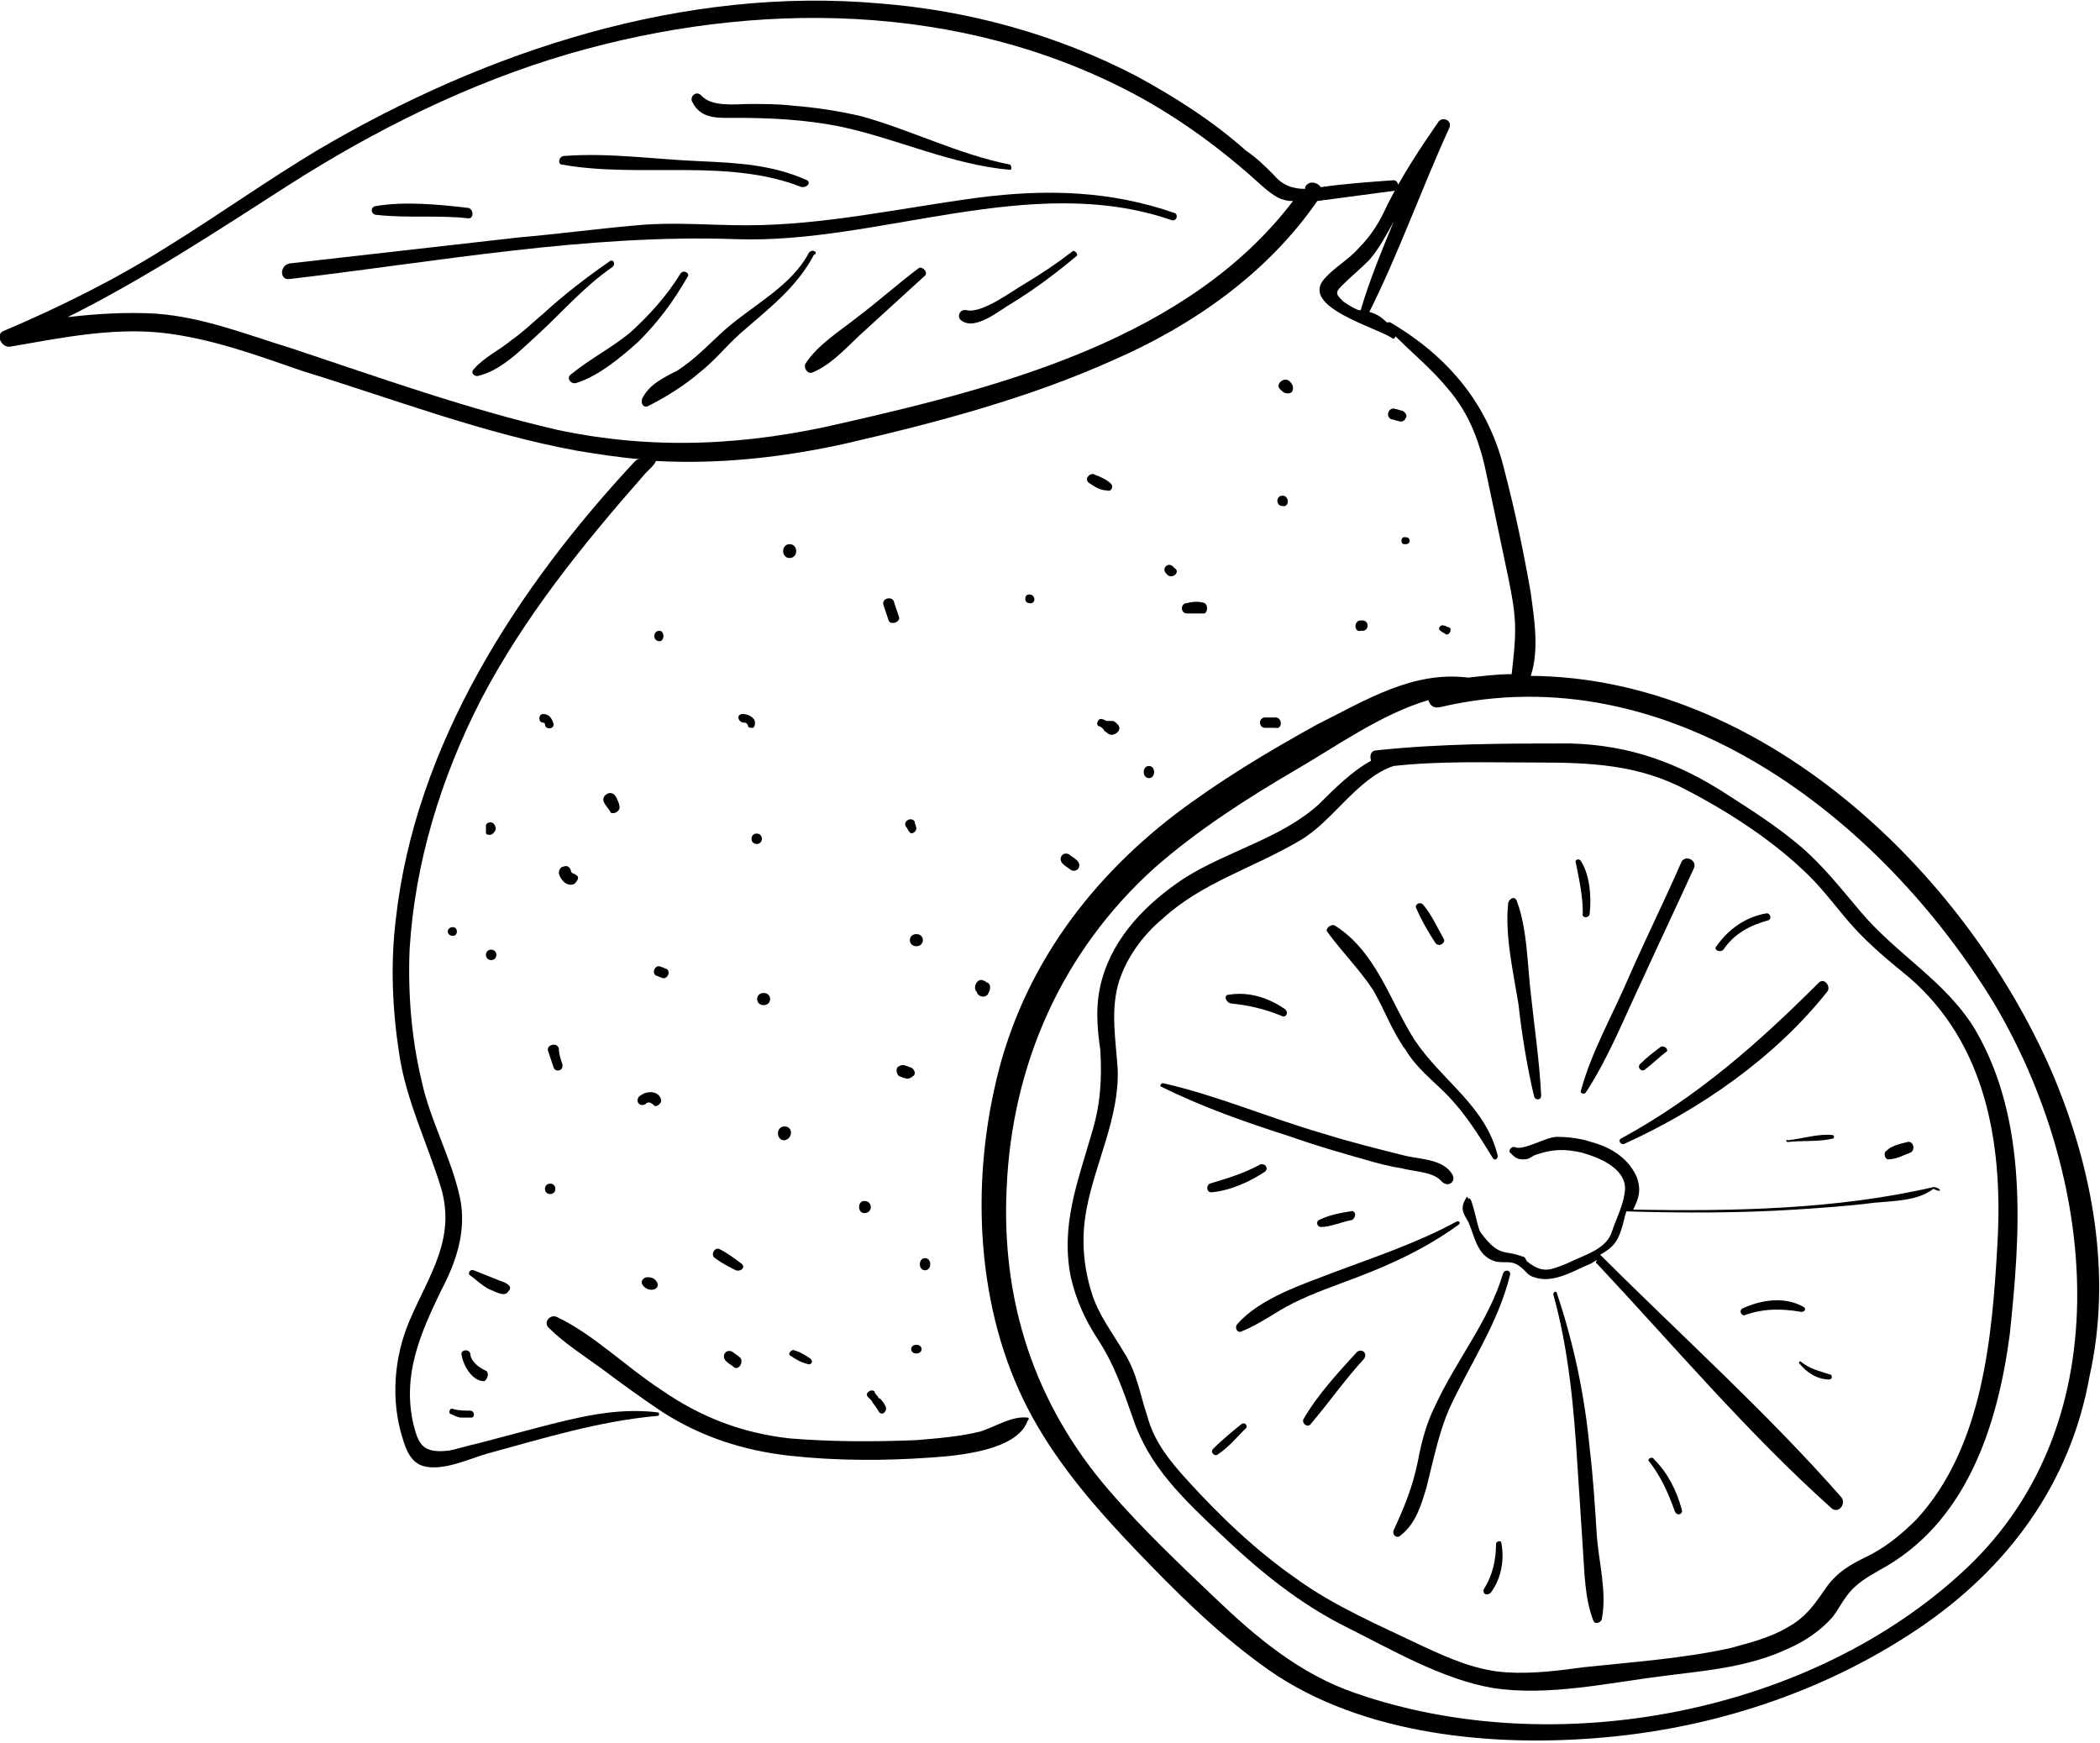 <svg width="159" height="132" viewBox="0 0 159 132" fill="none" xmlns="http://www.w3.org/2000/svg">
<path d="M155.321 81.09C148.619 65.738 133.245 51.304 115.899 51.173C116.556 49.205 116.162 46.843 115.899 44.875C115.374 41.857 114.717 38.708 113.928 35.69C112.746 30.704 109.723 27.03 105.255 24.406C105.124 24.406 104.993 24.406 104.993 24.406C104.598 24.012 104.204 23.75 103.679 23.618C105.913 19.157 107.621 14.302 109.723 9.71C109.986 9.185 109.329 8.791 108.935 9.185C107.489 11.284 106.175 13.253 104.993 15.614C104.467 16.795 103.81 17.845 102.89 18.764C102.102 19.682 101.051 20.207 100.262 21.125C98.422 23.225 104.204 24.799 105.387 25.587C105.518 25.718 105.65 25.587 105.65 25.455C106.964 26.767 108.409 27.948 109.592 29.392C111.3 31.36 112.089 33.59 112.614 36.215C113.14 38.708 113.665 41.201 114.191 43.694C114.454 45.006 114.717 46.318 114.717 47.63C114.717 48.811 114.585 49.861 114.454 51.042C113.403 51.042 112.351 51.173 111.169 51.304C106.964 50.779 103.416 53.01 99.737 54.847C95.926 56.946 92.246 59.177 88.961 61.67C82.128 66.919 77.135 73.873 75.295 82.402C73.456 90.668 74.112 99.984 78.186 107.332C80.289 111.137 83.18 114.418 86.07 117.435C88.961 120.453 91.984 123.471 95.4 125.964C102.365 131.213 112.351 132.263 120.761 131.606C129.434 130.95 137.975 128.195 145.203 123.34C152.036 118.748 156.766 112.318 158.212 104.183C159.92 96.573 158.474 88.437 155.321 81.09ZM101.576 21.65C102.233 20.994 103.022 20.338 103.679 19.682C104.467 18.764 104.993 17.714 105.518 16.795C104.598 19.026 103.679 21.256 103.022 23.487C103.022 23.487 103.022 23.487 102.89 23.487C102.496 23.356 102.102 23.093 101.708 22.831C101.182 22.306 101.051 22.175 101.576 21.65ZM148.882 118.748C137.187 129.769 117.739 133.443 102.627 128.195C98.422 126.752 95.137 123.996 91.984 120.978C89.224 118.354 86.465 115.73 83.968 112.843C78.317 106.282 75.821 98.541 76.215 90.012C76.609 80.565 80.42 72.036 87.384 65.738C90.669 62.851 94.349 60.489 98.16 58.258C101.313 56.422 104.598 54.06 108.146 53.01C108.278 53.404 108.541 53.666 109.066 53.535C126.412 49.467 142.443 61.932 150.984 75.972C158.606 88.831 160.84 107.463 148.882 118.748Z" fill="black"/>
<path d="M149.539 77.94C147.305 74.266 143.626 72.298 140.866 69.018C139.421 67.312 137.975 65.475 136.267 64.032C134.559 62.588 132.719 61.407 130.88 60.227C127.069 57.734 123.389 56.421 118.922 56.29C114.06 56.29 109.066 56.29 104.204 56.815C103.81 56.815 103.679 57.209 103.81 57.602C102.365 58.39 101.051 59.702 99.868 60.883C96.977 63.507 92.903 64.425 89.618 66.525C86.859 68.362 84.362 70.855 83.442 74.135C82.917 75.972 83.048 77.678 83.311 79.515C83.442 81.746 83.311 83.714 82.654 85.813C81.603 89.487 80.289 92.767 81.077 96.704C81.471 98.409 82.128 99.853 83.048 101.296C84.362 103.264 85.019 105.233 85.808 107.463C86.99 111.006 89.618 113.499 92.246 115.992C95.269 118.879 98.291 121.372 101.97 123.209C105.387 124.914 109.198 127.145 113.008 127.801C117.213 128.457 121.813 127.408 126.018 126.883C129.171 126.489 132.456 126.227 135.479 124.783C136.661 124.258 137.844 123.471 138.764 122.421C139.158 121.897 139.421 121.372 139.815 120.847C140.472 119.928 141.392 119.404 142.312 118.879C148.882 115.336 151.247 107.988 152.167 101.034C152.956 93.555 153.613 84.895 149.539 77.94ZM151.247 93.948C150.853 101.034 150.196 109.563 145.071 115.074C143.889 116.254 142.575 117.304 141.129 117.96C140.078 118.485 139.158 119.01 138.37 120.06C137.45 121.372 136.793 122.421 135.347 123.209C134.033 123.996 132.456 124.39 131.011 124.783C127.463 125.571 123.652 125.833 119.973 126.227C118.002 126.489 116.031 126.751 114.06 126.62C111.826 126.489 109.723 125.571 107.752 124.652C104.467 123.077 101.051 121.634 98.16 119.535C95.137 117.435 92.378 114.811 89.881 112.056C88.567 110.612 87.385 109.169 86.859 107.201C86.333 105.626 86.07 103.92 85.151 102.477C84.231 100.903 83.18 99.59 82.654 97.885C81.997 95.785 81.865 93.686 82.26 91.586C82.917 88.044 84.756 84.632 84.625 80.958C84.494 78.859 84.099 76.759 84.625 74.66C85.151 72.692 86.465 70.855 88.041 69.543C91.064 66.787 94.875 65.737 98.422 63.638C100.919 62.195 102.759 58.914 105.518 57.996C109.066 57.602 112.746 57.734 116.294 57.734C120.367 57.734 124.046 57.865 127.726 59.833C131.011 61.539 134.427 63.769 137.056 66.394C138.238 67.575 139.158 68.887 140.341 70.199C141.655 71.642 143.1 72.823 144.546 74.004C150.327 78.99 151.642 86.469 151.247 93.948Z" fill="black"/>
<path d="M113.403 87.519C112.483 83.714 109.198 81.877 107.095 78.728C105.256 75.841 104.204 72.036 101.051 70.068C100.788 69.936 100.262 70.33 100.525 70.593C101.576 72.036 102.89 73.348 103.942 74.922C104.861 76.497 105.387 78.072 106.438 79.515C107.227 80.827 108.409 81.746 109.461 82.795C110.906 84.239 111.957 85.944 113.009 87.65C113.14 87.913 113.403 87.781 113.403 87.519Z" fill="black"/>
<path d="M109.986 88.962C109.329 87.781 107.621 87.781 106.438 87.519C104.336 86.994 102.233 86.469 100.131 85.813C96.057 84.632 92.115 82.926 88.042 82.008C87.91 82.008 87.779 82.27 87.91 82.27C91.064 83.845 94.48 85.026 97.766 86.076C99.605 86.732 101.445 87.256 103.285 87.781C104.204 88.044 105.124 88.306 106.044 88.437C106.964 88.7 108.409 88.7 109.066 89.356C109.592 90.012 110.249 89.487 109.986 88.962Z" fill="black"/>
<path d="M110.249 92.505C107.358 94.079 104.204 95.129 101.05 96.31C98.685 97.229 95.4 98.278 93.692 100.246C93.429 100.509 93.692 101.034 94.086 100.771C95.4 100.246 96.583 99.328 97.897 98.672C99.474 97.885 101.05 97.36 102.759 96.704C105.518 95.654 108.015 94.473 110.38 92.767C110.643 92.636 110.512 92.374 110.249 92.505Z" fill="black"/>
<path d="M113.797 96.441C112.746 99.984 110.249 103.002 108.672 106.414C108.015 107.726 107.621 109.169 107.358 110.612C106.964 112.581 106.307 114.155 105.518 115.861C105.387 116.254 105.781 116.517 106.044 116.254C107.226 115.336 107.621 113.893 108.015 112.581C108.541 110.481 108.935 108.513 109.723 106.676C111.3 103.264 113.403 100.247 114.322 96.573C114.454 96.179 113.928 96.048 113.797 96.441Z" fill="black"/>
<path d="M120.893 116.123C120.761 114.024 120.63 111.924 120.367 109.694C119.973 105.626 119.184 101.821 117.87 97.885C117.87 97.753 117.607 97.753 117.607 98.016C118.79 102.215 119.184 106.807 119.447 111.137C119.579 113.105 119.71 115.205 119.841 117.173C119.973 119.01 119.973 120.978 120.63 122.684C120.761 123.077 121.287 122.815 121.287 122.553C121.681 120.453 121.024 118.223 120.893 116.123Z" fill="black"/>
<path d="M146.385 89.881C139.027 91.587 131.142 91.718 123.652 91.587C124.046 90.799 124.309 90.143 123.915 89.094C123.258 87.65 121.944 86.863 120.498 86.469C119.71 86.207 118.79 86.076 117.87 86.076C117.082 86.076 115.374 87.125 114.717 86.863C114.454 86.732 114.191 87.125 114.322 87.257C114.717 87.65 114.848 87.781 115.374 87.781C115.899 87.781 115.899 87.519 116.425 87.388C117.608 86.994 118.527 86.994 119.71 87.257C121.156 87.65 123.389 88.569 122.995 90.406C122.864 91.324 122.338 92.374 122.075 93.161C121.681 94.604 119.973 94.998 118.659 95.654C117.345 96.179 116.819 96.441 115.637 95.523C115.505 95.392 115.505 95.129 115.242 95.129C113.928 94.604 113.534 95.26 112.089 93.292C111.826 92.899 111.432 90.274 111.169 90.799C111.169 90.668 111.037 90.537 111.037 90.668C110.512 91.455 110.775 91.849 111.169 92.505C111.694 93.686 111.826 95.129 113.271 95.523C114.06 95.654 114.454 95.392 115.111 95.916C115.505 96.179 115.637 96.573 116.162 96.704C117.608 97.229 119.184 96.179 120.498 95.654C120.63 95.523 120.761 95.523 120.893 95.392C120.893 95.523 120.761 95.654 120.893 95.654C126.675 101.821 132.325 108.513 138.632 114.155C139.158 114.68 139.815 113.893 139.421 113.368C133.77 106.938 127.332 101.165 121.287 95.129L121.156 94.998C122.338 94.342 122.601 93.817 122.995 92.243C122.995 92.111 123.127 91.849 123.127 91.718C127.463 91.849 131.668 91.849 135.873 91.587C137.844 91.455 139.946 91.324 141.917 91.062C143.363 90.93 145.203 90.93 146.385 90.012C147.174 90.406 146.911 89.881 146.385 89.881Z" fill="black"/>
<path d="M137.712 74.398C133.113 78.99 128.514 83.058 122.732 86.207C122.47 86.338 122.732 86.732 122.995 86.6C128.777 83.976 134.427 80.04 138.37 75.054C138.632 74.66 138.107 74.004 137.712 74.398Z" fill="black"/>
<path d="M127.331 65.213C126.017 68.231 124.572 71.117 123.258 74.135C122.075 76.891 120.498 79.646 119.71 82.533C119.579 82.795 119.973 82.926 120.104 82.664C121.812 80.04 122.995 77.022 124.309 74.266C125.623 71.38 126.937 68.624 128.251 65.737C128.514 65.213 127.726 64.688 127.331 65.213Z" fill="black"/>
<path d="M115.899 75.185C115.637 72.954 115.637 70.33 114.848 68.231C114.717 67.837 114.322 67.968 114.191 68.362C113.928 70.855 114.585 73.61 114.979 76.103C115.242 78.465 115.637 80.827 116.162 83.058C116.294 83.32 116.688 83.32 116.688 82.926C116.556 80.302 116.162 77.678 115.899 75.185Z" fill="black"/>
<path d="M77.792 107.332C76.609 107.201 75.427 107.988 74.244 108.382C72.667 108.775 70.959 108.907 69.382 109.038C66.228 109.169 62.943 109.169 59.789 108.907C56.242 108.513 53.088 107.332 50.066 105.233C47.438 103.527 44.941 101.034 42.181 99.722C41.656 99.459 41.13 100.115 41.524 100.509C42.707 101.69 44.152 102.608 45.598 103.658C47.175 104.839 48.62 105.889 50.197 106.938C53.088 108.775 56.242 109.825 59.789 110.219C63.337 110.612 67.017 110.612 70.565 110.35C72.536 110.219 77.004 109.825 77.792 107.594C77.923 107.463 77.923 107.332 77.792 107.332Z" fill="black"/>
<path d="M105.518 13.646C103.679 13.777 101.839 13.909 99.999 14.171C99.737 13.777 99.079 13.646 98.817 14.171C98.817 14.171 98.817 14.171 98.817 14.302C97.897 14.302 97.108 14.04 96.451 13.252C95.794 12.596 95.137 11.94 94.349 11.415C91.852 9.185 88.961 7.348 86.07 5.773C80.026 2.624 73.324 0.787 66.623 0.262C51.774 -1.05 36.925 3.805 24.179 11.284C20.236 13.646 16.557 16.27 12.746 18.632C8.804 21.125 4.599 23.225 0.263 25.062C-0.394 25.324 0.132 26.374 0.789 26.243C4.599 25.587 8.41 24.799 12.221 25.193C15.9 25.587 19.448 26.899 22.865 28.079C29.698 30.179 36.531 32.803 43.627 34.115C45.203 34.378 46.912 34.64 48.489 34.771C48.357 34.771 48.226 34.771 48.094 34.903C39.159 44.481 31.406 56.422 29.96 69.674C29.566 72.954 29.698 76.366 30.223 79.777C30.749 83.32 32.326 86.469 33.377 89.881C34.56 93.817 32.457 96.573 31.012 99.984C29.829 102.74 29.566 106.02 30.486 108.907C30.749 109.825 31.143 110.744 32.063 111.006C33.508 111.4 35.48 110.481 36.794 110.087C41.13 108.907 45.335 107.594 49.803 107.201C49.934 107.201 49.934 106.938 49.803 106.938C46.649 106.545 43.627 107.332 40.604 108.119C39.159 108.513 37.582 108.907 36.136 109.3C35.48 109.431 34.691 109.694 34.034 109.825C31.932 110.087 31.669 109.3 31.274 107.726C30.486 104.052 31.8 101.034 33.377 97.754C34.56 95.523 35.348 93.161 34.822 90.668C34.165 87.65 32.589 84.895 31.932 81.877C31.143 78.596 30.88 75.185 31.012 71.905C31.406 65.344 33.377 58.914 36.399 53.01C39.684 46.712 44.152 41.201 48.883 35.821L49.014 35.69C49.146 35.559 49.146 35.559 49.277 35.427C49.408 35.296 49.54 35.165 49.671 34.903C54.402 35.165 59.264 34.64 63.994 33.59C70.827 32.016 77.792 30.179 84.231 27.292C90.275 24.668 95.926 20.732 99.737 15.221C101.708 14.958 103.679 14.696 105.65 14.433C106.044 14.433 105.913 13.646 105.518 13.646ZM63.863 32.016C56.636 33.722 49.54 34.115 42.181 32.541C35.348 30.966 28.778 28.604 22.076 26.374C18.66 25.324 15.374 24.012 11.827 23.75C9.593 23.618 7.359 23.75 5.125 24.012C10.907 21.125 16.294 17.582 21.813 14.04C28.384 9.841 35.48 6.298 43.101 4.068C57.161 1.43945e-05 72.667 0.131 85.808 7.085C89.487 9.054 92.641 11.415 95.663 14.171C96.451 14.827 96.977 15.221 97.897 15.221C90.013 25.587 75.952 29.261 63.863 32.016Z" fill="black"/>
<path d="M88.961 16.139C84.099 14.433 79.237 14.302 74.112 14.958C68.199 15.745 62.417 17.058 56.504 17.058C53.745 17.058 50.985 16.795 48.226 17.058C45.203 17.32 42.312 17.714 39.29 17.976C33.508 18.632 27.727 19.288 21.945 19.944C21.156 20.076 21.156 21.256 21.945 21.125C33.114 19.813 44.415 17.714 55.716 18.107C66.491 18.501 78.055 12.99 88.698 16.664C89.093 16.795 89.224 16.27 88.961 16.139Z" fill="black"/>
<path d="M46.123 19.813C44.415 20.994 42.707 22.306 41.13 23.75C40.342 24.406 39.553 25.193 38.765 25.718C37.845 26.505 36.662 27.03 35.874 27.948C35.611 28.211 35.874 28.473 36.137 28.473C37.976 28.079 39.553 26.374 40.867 25.193C42.707 23.487 44.284 21.65 46.386 20.207C46.649 19.944 46.386 19.551 46.123 19.813Z" fill="black"/>
<path d="M51.511 20.732C50.46 22.438 49.146 23.881 47.7 25.193C46.255 26.374 44.678 27.161 43.232 28.342C42.838 28.605 43.232 29.129 43.627 28.998C45.335 28.473 47.043 27.03 48.357 25.849C49.803 24.406 50.985 22.831 52.037 20.994C52.299 20.732 51.774 20.338 51.511 20.732Z" fill="black"/>
<path d="M61.235 19.157C59.921 21.65 57.03 23.093 54.928 24.93C53.745 25.98 52.694 27.161 51.248 28.079C50.197 28.604 49.146 29.129 48.62 30.179C48.489 30.573 48.751 30.966 49.146 30.704C50.46 30.048 51.905 29.129 52.956 28.211C54.139 27.292 54.928 26.243 56.11 25.193C58.213 23.356 60.315 21.781 61.629 19.288C62.023 19.157 61.498 18.763 61.235 19.157Z" fill="black"/>
<path d="M69.513 20.338C67.936 21.519 66.491 22.831 64.914 24.012C63.6 25.062 61.892 26.111 60.972 27.555C60.84 27.817 61.103 28.342 61.498 28.211C63.074 27.555 64.257 26.111 65.44 25.062C67.016 23.618 68.462 22.306 70.039 20.863C70.302 20.601 69.776 20.076 69.513 20.338Z" fill="black"/>
<path d="M81.208 19.026C80.026 19.944 78.843 20.732 77.529 21.519C76.609 22.044 74.375 23.75 73.193 23.487C72.667 23.356 72.404 24.012 72.799 24.274C73.85 25.062 75.689 23.487 76.609 22.962C78.317 21.913 79.894 20.732 81.471 19.419C81.734 19.288 81.34 18.895 81.208 19.026Z" fill="black"/>
<path d="M76.478 12.465C72.536 11.678 68.988 9.841 65.177 8.791C63.469 8.398 61.761 8.135 60.052 8.004C59.001 7.873 57.818 7.873 56.767 7.873C55.716 7.873 53.876 8.135 53.088 7.217C52.694 6.823 52.168 7.348 52.431 7.742C53.088 9.054 54.402 8.923 55.716 8.923C58.344 8.923 60.972 9.054 63.6 9.579C67.936 10.497 72.01 12.465 76.478 12.859C76.609 12.859 76.609 12.597 76.478 12.465Z" fill="black"/>
<path d="M61.104 13.646C58.475 12.465 55.847 12.334 52.956 12.203C49.671 12.072 46.123 11.547 42.707 11.809C42.313 11.809 42.181 12.465 42.575 12.465C48.489 13.515 55.059 11.94 60.709 14.171C61.235 14.171 61.366 13.777 61.104 13.646Z" fill="black"/>
<path d="M35.479 15.745C33.245 15.483 30.617 15.221 28.384 15.614C27.989 15.745 28.121 16.27 28.515 16.27C30.88 16.533 33.245 16.27 35.479 16.533C35.874 16.533 35.874 15.877 35.479 15.745Z" fill="black"/>
<path d="M37.845 96.966C37.188 96.704 36.531 96.441 35.874 96.179C35.611 96.048 35.348 96.441 35.611 96.573C36.136 96.966 36.531 97.36 37.056 97.622C37.45 97.753 38.239 98.278 38.502 97.753C38.896 97.36 38.239 97.097 37.845 96.966Z" fill="black"/>
<path d="M36.793 103.789C36.531 103.658 36.268 103.527 36.005 103.264C35.742 103.002 35.611 102.74 35.611 102.477C35.479 102.084 34.822 102.215 34.954 102.608C35.085 103.396 35.742 104.577 36.662 104.577C36.925 104.445 37.056 103.92 36.793 103.789Z" fill="black"/>
<path d="M35.611 106.807C35.217 106.807 34.691 106.807 34.297 106.676C34.034 106.545 33.903 107.07 34.166 107.07C34.428 107.201 34.691 107.332 34.954 107.332C35.217 107.332 35.48 107.332 35.742 107.332C36.005 107.201 35.874 106.807 35.611 106.807Z" fill="black"/>
<path d="M61.366 102.871C60.972 102.608 60.578 102.346 60.052 102.215C59.921 102.215 59.658 102.477 59.789 102.608C60.184 102.871 60.578 103.133 61.104 103.264C61.366 103.396 61.629 103.133 61.366 102.871Z" fill="black"/>
<path d="M69.382 101.821C68.856 101.821 68.856 102.477 69.382 102.477C69.907 102.477 69.907 101.821 69.382 101.821Z" fill="black"/>
<path d="M56.11 95.654C55.584 95.26 55.059 94.867 54.533 94.604C54.139 94.342 53.745 94.998 54.139 95.26C54.665 95.654 55.19 95.916 55.716 96.179C56.11 96.31 56.504 95.916 56.11 95.654Z" fill="black"/>
<path d="M65.44 90.93C64.914 90.93 64.914 91.849 65.44 91.849C66.097 91.849 66.097 90.93 65.44 90.93Z" fill="black"/>
<path d="M50.065 83.32C49.934 82.533 48.883 82.533 48.357 83.058C48.094 83.451 48.489 83.845 48.883 83.583C49.145 83.32 49.408 83.583 49.54 83.714C49.671 83.845 50.065 83.583 50.065 83.32Z" fill="black"/>
<path d="M59.395 85.288C58.738 85.288 58.738 86.338 59.395 86.338C60.052 86.207 60.052 85.288 59.395 85.288Z" fill="black"/>
<path d="M41.656 89.618C41.13 89.618 41.13 90.406 41.656 90.406C42.181 90.406 42.181 89.618 41.656 89.618Z" fill="black"/>
<path d="M37.188 71.905C36.662 71.905 36.662 72.692 37.188 72.692C37.713 72.692 37.713 71.905 37.188 71.905Z" fill="black"/>
<path d="M57.818 75.185C57.161 75.185 57.161 76.103 57.818 76.103C58.475 76.103 58.475 75.185 57.818 75.185Z" fill="black"/>
<path d="M42.575 80.565C42.444 80.171 42.312 79.777 42.312 79.384C42.181 78.859 41.261 79.121 41.524 79.646C41.655 80.04 41.787 80.433 41.918 80.827C42.05 81.221 42.707 81.09 42.575 80.565Z" fill="black"/>
<path d="M46.912 61.145C46.912 60.883 46.781 60.62 46.649 60.358C46.518 60.095 46.255 59.964 45.992 60.095C45.729 60.227 45.598 60.489 45.729 60.752C45.861 61.014 46.123 61.276 46.255 61.539C46.518 61.67 46.912 61.407 46.912 61.145Z" fill="black"/>
<path d="M50.459 73.348C50.328 73.348 50.197 73.217 50.065 73.217C49.671 72.954 49.277 73.61 49.671 73.873C49.803 73.873 49.934 74.004 50.065 74.004C50.459 74.266 50.854 73.61 50.459 73.348Z" fill="black"/>
<path d="M43.627 66.263C43.495 66.131 43.364 66.131 43.364 66.131L43.232 66C43.232 65.738 42.969 65.475 42.707 65.606C42.444 65.606 42.312 65.869 42.312 66.131C42.444 66.656 42.969 67.181 43.495 66.919C43.758 66.656 43.889 66.394 43.627 66.263Z" fill="black"/>
<path d="M69.382 70.724C68.725 70.724 68.725 71.642 69.382 71.642C70.039 71.642 70.039 70.724 69.382 70.724Z" fill="black"/>
<path d="M68.988 80.827C68.856 80.827 68.725 80.696 68.594 80.696C68.331 80.565 68.068 80.696 67.937 80.827C67.805 81.089 67.937 81.352 68.068 81.483C68.199 81.483 68.331 81.614 68.462 81.614C68.725 81.746 68.988 81.614 69.119 81.483C69.382 81.352 69.251 80.958 68.988 80.827Z" fill="black"/>
<path d="M81.471 65.082C81.34 64.95 81.077 64.819 80.945 64.688C80.42 64.425 80.026 65.082 80.551 65.475C80.683 65.606 80.945 65.738 81.077 65.869C81.603 66.131 81.997 65.475 81.471 65.082Z" fill="black"/>
<path d="M74.769 74.398C74.638 74.398 74.638 74.266 74.507 74.266C74.112 74.004 73.718 74.529 73.85 74.922C73.85 75.054 73.981 75.054 73.981 75.185C74.112 75.447 74.507 75.579 74.769 75.316C75.032 74.922 75.032 74.529 74.769 74.398Z" fill="black"/>
<path d="M57.293 63.113C56.767 63.113 56.767 63.901 57.293 63.901C57.818 63.901 57.818 63.113 57.293 63.113Z" fill="black"/>
<path d="M49.934 47.761C49.408 47.761 49.408 48.549 49.934 48.549C50.328 48.549 50.328 47.761 49.934 47.761Z" fill="black"/>
<path d="M68.068 46.712C67.937 46.318 67.805 45.925 67.674 45.531C67.542 45.137 66.754 45.269 66.885 45.793C67.017 46.187 67.148 46.581 67.28 46.974C67.411 47.368 68.199 47.105 68.068 46.712Z" fill="black"/>
<path d="M57.161 54.716C57.161 54.322 56.636 54.06 56.242 54.06C55.716 54.06 55.847 54.716 56.373 54.716C56.504 54.716 56.636 54.847 56.636 54.978C56.636 55.109 56.898 55.109 57.03 55.109C57.161 54.978 57.161 54.847 57.161 54.716Z" fill="black"/>
<path d="M69.382 62.72C69.382 62.589 69.251 62.326 69.251 62.195C68.988 61.801 68.331 62.195 68.594 62.589C68.725 62.72 68.725 62.851 68.856 62.982C68.988 63.245 69.382 62.982 69.382 62.72Z" fill="black"/>
<path d="M84.625 54.847C84.494 54.716 84.362 54.585 84.231 54.585C84.099 54.585 83.968 54.585 83.837 54.585C83.705 54.585 83.574 54.453 83.442 54.453C83.18 54.322 82.917 54.847 83.18 54.978C83.311 54.978 83.442 55.109 83.574 55.241C83.574 55.372 83.705 55.372 83.837 55.503C83.968 55.634 84.099 55.634 84.231 55.634C84.756 55.503 84.888 55.109 84.625 54.847Z" fill="black"/>
<path d="M96.583 54.322H95.794C95.269 54.322 95.269 55.109 95.794 55.109H96.583C97.108 55.24 97.108 54.322 96.583 54.322Z" fill="black"/>
<path d="M86.99 57.996C86.465 57.996 86.465 58.915 86.99 58.915C87.516 58.915 87.516 57.996 86.99 57.996Z" fill="black"/>
<path d="M88.961 43.038L88.83 42.907C88.436 42.513 87.91 43.038 88.304 43.431L88.436 43.563C88.83 43.825 89.355 43.3 88.961 43.038Z" fill="black"/>
<path d="M103.153 46.974H103.022C102.496 46.974 102.496 47.893 103.022 47.761H103.153C103.679 47.761 103.679 46.974 103.153 46.974Z" fill="black"/>
<path d="M91.195 45.662C90.801 45.531 90.407 45.531 89.881 45.662C89.356 45.662 89.356 46.449 89.881 46.449C90.275 46.449 90.67 46.449 91.195 46.449C91.458 46.318 91.458 45.793 91.195 45.662Z" fill="black"/>
<path d="M106.176 31.097C106.044 31.097 105.781 30.966 105.65 30.966C105.387 30.835 105.124 31.097 105.124 31.229C104.993 31.491 105.256 31.753 105.387 31.753C105.518 31.753 105.781 31.885 105.913 31.885C106.175 32.016 106.438 31.753 106.438 31.622C106.57 31.491 106.438 31.229 106.176 31.097Z" fill="black"/>
<path d="M106.438 40.676H106.307C106.044 40.676 106.044 41.201 106.307 41.201H106.438C106.832 41.201 106.832 40.676 106.438 40.676Z" fill="black"/>
<path d="M97.108 37.527C96.583 37.527 96.583 38.314 97.108 38.314C97.634 38.445 97.634 37.527 97.108 37.527Z" fill="black"/>
<path d="M109.723 47.499C109.592 47.499 109.461 47.368 109.329 47.368C109.066 47.237 108.804 47.63 109.066 47.761C109.198 47.893 109.329 47.893 109.461 48.024C109.723 48.155 109.986 47.63 109.723 47.499Z" fill="black"/>
<path d="M97.634 28.867C97.24 28.473 96.451 29.129 96.977 29.523C97.108 29.654 97.24 29.785 97.502 29.785C97.765 29.785 97.897 29.654 97.897 29.392C97.897 29.129 97.765 28.998 97.634 28.867Z" fill="black"/>
<path d="M84.099 36.608C83.836 36.346 83.311 36.083 82.917 35.952C82.522 35.69 81.997 36.346 82.522 36.608C82.917 36.871 83.311 37.133 83.836 37.133C84.099 37.264 84.362 36.871 84.099 36.608Z" fill="black"/>
<path d="M77.923 45.006C77.529 45.006 77.529 45.662 77.923 45.662C78.449 45.793 78.449 45.006 77.923 45.006Z" fill="black"/>
<path d="M59.789 41.201C59.132 41.201 59.132 42.25 59.789 42.25C60.446 42.25 60.446 41.201 59.789 41.201Z" fill="black"/>
<path d="M41.13 54.06C40.736 54.06 40.736 54.716 41.13 54.716C41.13 54.716 41.261 54.716 41.261 54.847C41.261 55.241 41.918 55.241 41.918 54.847C41.787 54.322 41.524 54.06 41.13 54.06Z" fill="black"/>
<path d="M37.45 62.457C37.319 62.195 36.925 62.195 36.793 62.457C36.793 62.72 36.793 62.851 36.793 63.113C36.925 63.245 37.188 63.245 37.319 63.113C37.582 62.851 37.582 62.72 37.45 62.457Z" fill="black"/>
<path d="M34.297 70.199C33.771 70.199 33.771 70.855 34.297 70.855C34.691 70.855 34.691 70.199 34.297 70.199Z" fill="black"/>
<path d="M49.803 97.229C49.671 96.835 49.408 96.704 49.014 96.704C48.751 96.704 48.489 96.966 48.62 97.229C48.751 97.491 49.145 97.754 49.54 97.622C49.803 97.491 49.803 97.36 49.803 97.229Z" fill="black"/>
<path d="M55.979 102.74C55.847 102.608 55.585 102.477 55.453 102.346C54.928 102.083 54.533 102.74 55.059 103.133C55.19 103.264 55.453 103.396 55.585 103.527C55.979 103.789 56.373 103.002 55.979 102.74Z" fill="black"/>
<path d="M70.039 95.26C69.513 95.26 69.513 96.179 70.039 96.179C70.564 96.179 70.564 95.26 70.039 95.26Z" fill="black"/>
<path d="M67.017 106.414C66.885 106.151 66.754 106.02 66.623 105.889C66.623 105.889 66.491 105.889 66.491 105.758L66.36 105.626C66.36 105.626 66.228 105.495 66.228 105.364C65.966 105.101 65.44 105.495 65.703 105.758C65.834 105.889 65.834 105.889 65.966 106.02C66.097 106.282 66.36 106.545 66.491 106.807C66.754 107.332 67.28 106.807 67.017 106.414Z" fill="black"/>
<path d="M132.062 99.591C133.507 99.066 134.822 99.066 136.398 99.328C136.661 99.328 136.793 99.066 136.53 98.934C135.084 98.147 133.376 98.41 131.931 99.066C131.668 99.197 131.799 99.591 132.062 99.591Z" fill="black"/>
<path d="M136.267 103.264C136.793 103.92 137.581 104.445 138.501 104.445C138.764 104.445 138.764 104.052 138.501 104.052C137.713 103.789 137.056 103.658 136.399 103.133C136.267 103.002 136.136 103.133 136.267 103.264Z" fill="black"/>
<path d="M124.835 110.612C125.755 111.793 126.28 112.974 126.806 114.418C126.937 114.811 127.463 114.68 127.332 114.286C126.937 112.843 126.28 111.531 125.229 110.481C125.098 110.219 124.703 110.481 124.835 110.612Z" fill="black"/>
<path d="M113.271 116.911C113.271 118.092 113.008 119.272 112.351 120.322C112.22 120.716 112.614 120.847 112.877 120.585C113.665 119.535 113.928 118.092 113.665 116.779C113.665 116.648 113.271 116.648 113.271 116.911Z" fill="black"/>
<path d="M102.759 102.346C101.314 103.921 99.737 105.626 98.685 107.463C98.554 107.726 98.948 108.119 99.211 107.857C100.656 106.151 101.839 104.445 103.285 102.871C103.547 102.477 103.153 102.084 102.759 102.346Z" fill="black"/>
<path d="M95.4 88.175C94.218 88.831 92.904 89.225 91.59 89.618C91.327 89.749 91.327 90.274 91.721 90.274C93.166 90.143 94.612 89.487 95.794 88.7C96.057 88.437 95.794 88.044 95.4 88.175Z" fill="black"/>
<path d="M97.24 76.366C96.057 75.579 94.612 75.054 93.035 75.316C92.641 75.316 92.772 75.841 93.166 75.972C94.48 76.103 95.663 76.366 96.977 76.891C97.371 77.153 97.634 76.628 97.24 76.366Z" fill="black"/>
<path d="M102.233 91.718C101.445 91.849 100.656 91.98 99.868 92.374C99.605 92.505 99.737 92.899 99.999 92.899C100.788 92.899 101.576 92.505 102.365 92.374C102.759 92.111 102.627 91.587 102.233 91.718Z" fill="black"/>
<path d="M109.329 71.117C108.804 70.199 108.409 69.28 107.752 68.493C107.49 68.231 107.095 68.493 107.227 68.755C107.621 69.674 108.147 70.592 108.672 71.38C108.935 71.773 109.461 71.38 109.329 71.117Z" fill="black"/>
<path d="M120.367 69.149C120.498 67.837 120.367 66.263 119.71 65.213C119.579 64.95 119.184 65.082 119.316 65.344C119.579 66.656 119.841 67.837 119.841 69.149C119.71 69.543 120.367 69.543 120.367 69.149Z" fill="black"/>
<path d="M125.755 79.252C125.229 79.646 124.703 80.04 124.178 80.565C123.915 80.827 124.309 81.221 124.572 80.958C125.098 80.565 125.623 80.04 126.149 79.646C126.412 79.515 126.018 79.121 125.755 79.252Z" fill="black"/>
<path d="M130.485 71.905C131.274 70.724 132.456 70.068 133.902 69.674C134.165 69.543 134.033 69.149 133.77 69.149C132.193 69.412 130.879 70.33 129.96 71.642C129.697 71.905 130.222 72.167 130.485 71.905Z" fill="black"/>
<path d="M135.347 86.469C136.399 86.338 137.713 86.469 138.764 86.207C138.895 86.207 138.895 85.944 138.764 85.944C137.713 85.813 136.53 86.207 135.347 86.338C135.216 86.207 135.216 86.469 135.347 86.469Z" fill="black"/>
<path d="M144.414 86.469C143.889 86.6 143.232 86.732 142.837 87.125C142.575 87.257 142.706 87.781 142.969 87.781C143.494 87.781 144.02 87.519 144.677 87.257C145.071 86.994 144.809 86.338 144.414 86.469Z" fill="black"/>
<path d="M93.955 107.857C93.298 108.382 92.509 109.038 91.852 109.694C91.59 109.956 91.984 110.35 92.247 110.088C93.035 109.563 93.561 108.907 94.218 108.251C94.612 107.988 94.218 107.595 93.955 107.857Z" fill="black"/>
</svg>
